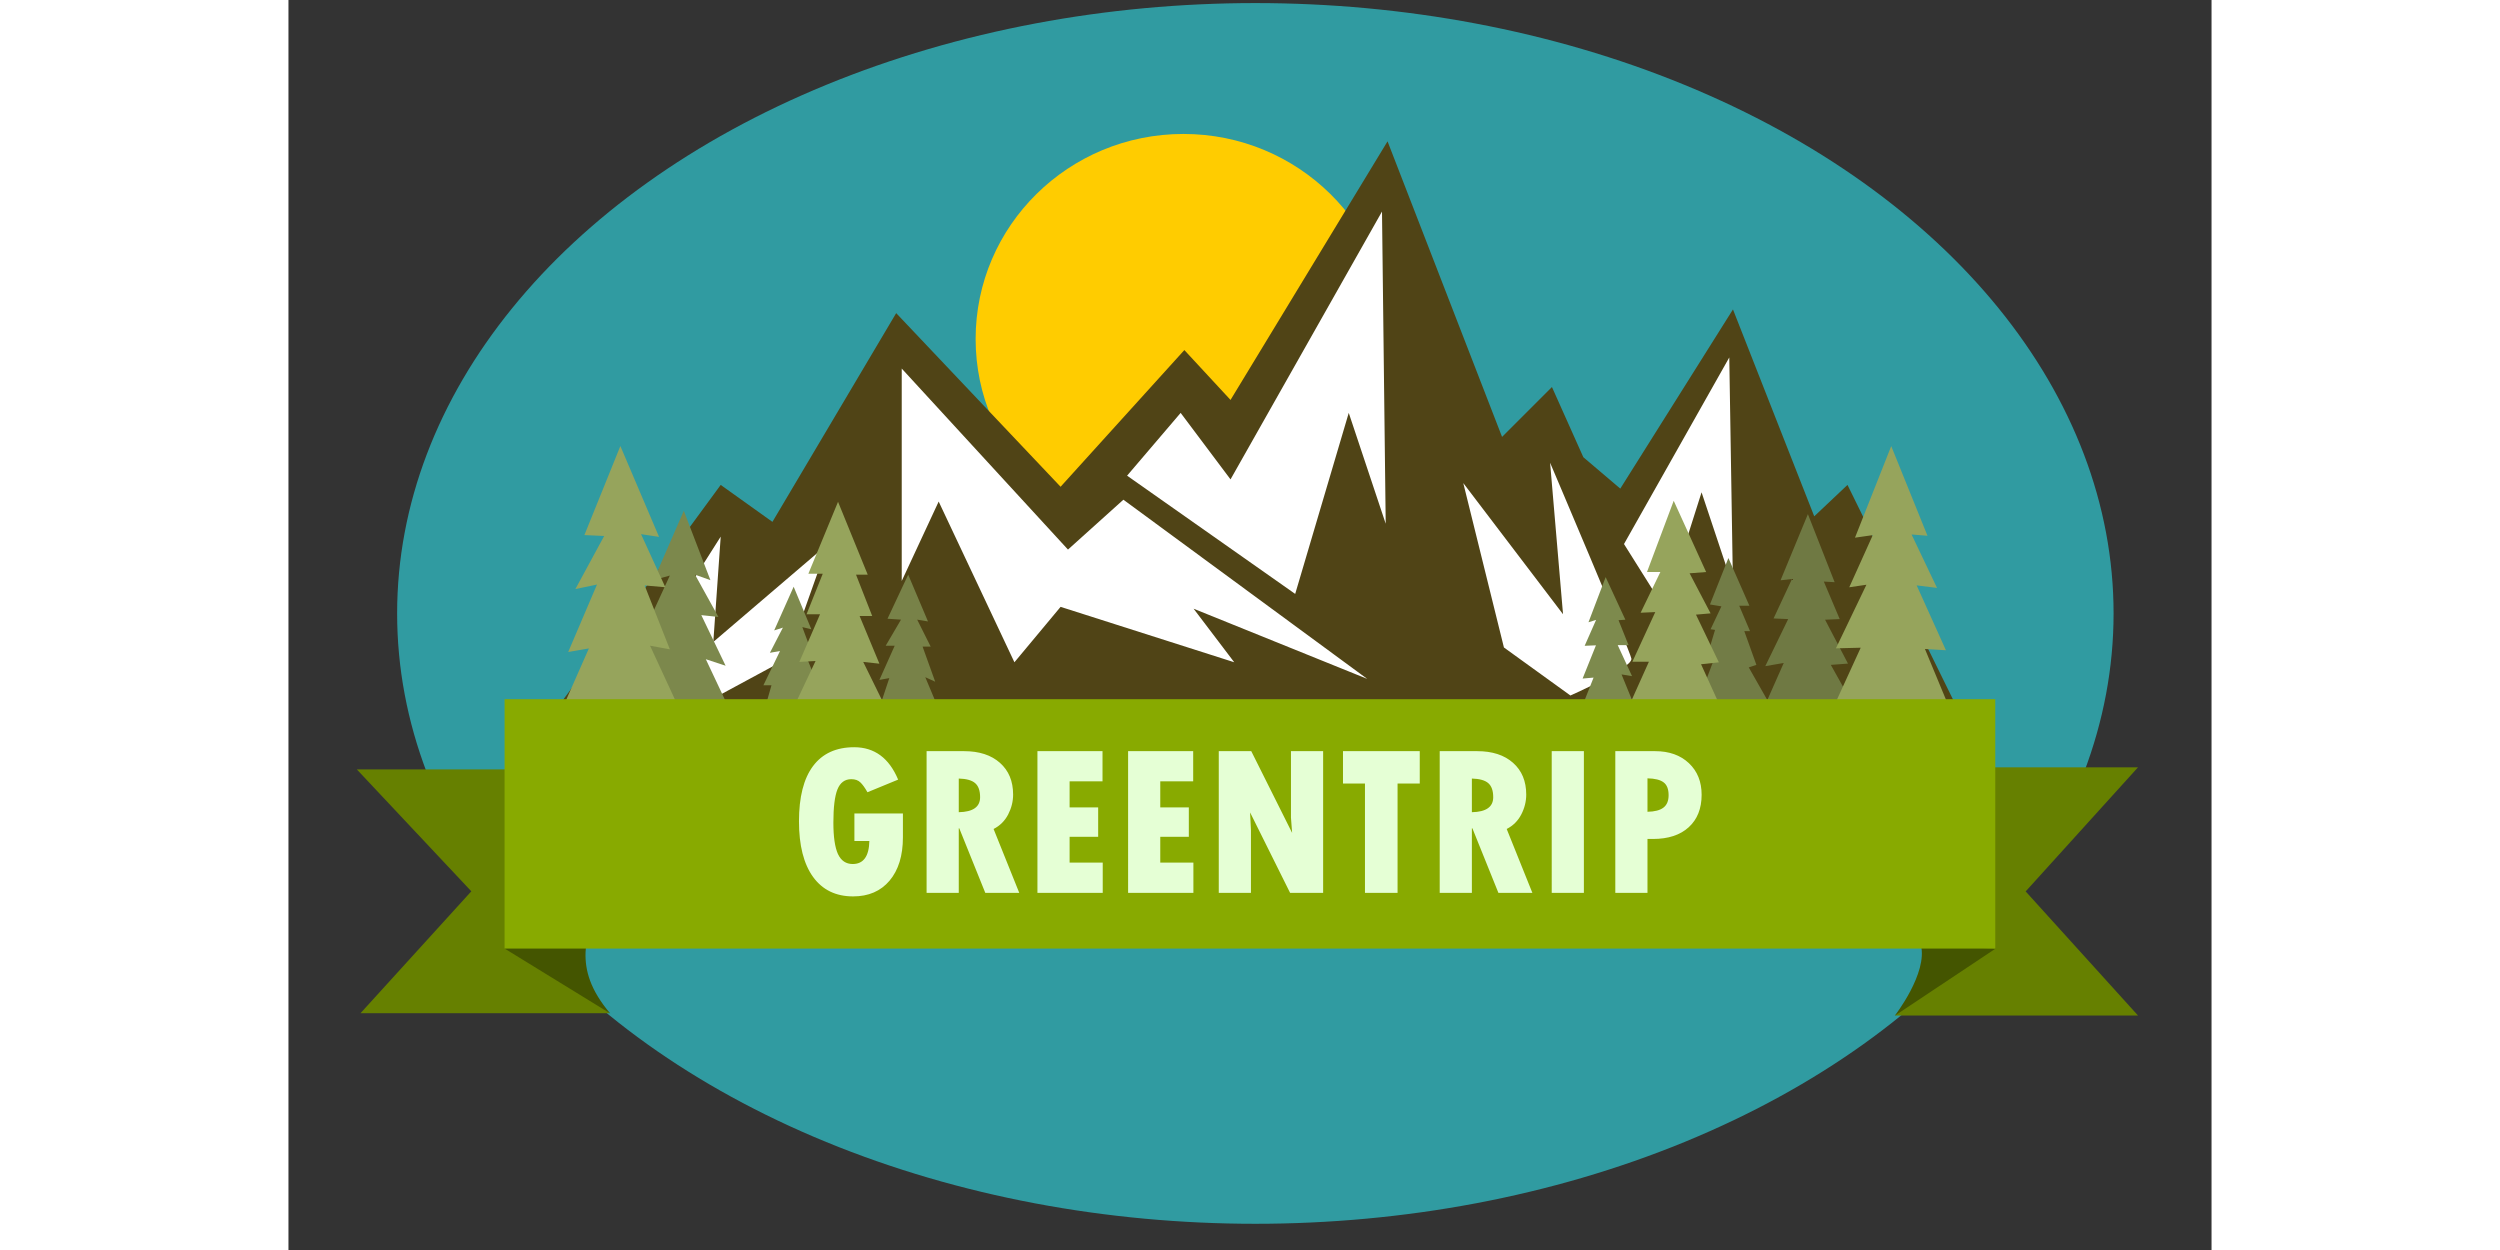<svg viewBox="0 90 200 130" width="400" height="200" xml:space="preserve" xmlns="http://www.w3.org/2000/svg">
  <rect x="0" y="90" width="200" height="130" fill="#333333" stroke="none"/>
  <g style="display:inline">
    <ellipse style="display:inline;fill:#309ba1;fill-opacity:1;stroke-width:.321" cx="100.557" cy="153.797" rx="89.255" ry="63.477"/>
    <ellipse style="fill:#fc0;stroke-width:.276" cx="93.077" cy="125.255" rx="21.612" ry="21.324"/>
    <path style="fill:#504416;fill-opacity:1;stroke-width:.265" d="m28.048 163.484 16.905-23.053 5.38 3.843 12.87-21.709 17.098 18.059 12.872-14.217 4.802 5.187 16.33-26.895 11.91 30.738 5.187-5.187 3.266 7.3 3.842 3.266 11.719-18.635 8.453 21.516 3.458-3.266 11.526 23.438z"/>
    <path style="fill:#fff;fill-opacity:1;stroke-width:.265" d="m44.953 145.81-.768 10.95 11.91-10.181-4.226 11.91-9.605 5.188h-8.645zm18.827 4.611V128.33l17.29 18.826 5.763-5.187 25.358 18.635-18.058-7.3 4.227 5.57-18.059-5.762-4.802 5.763-7.877-16.714zm23.437-10.951 5.571-6.53 5.187 6.915L113.728 112l.385 32.467-3.843-11.527-5.57 18.827zm34.964.77 4.227 17.097 6.915 4.995s6.532-2.882 6.34-3.842-8.453-20.364-8.453-20.364l1.345 15.753z"/>
    <path style="display:inline;fill:#fff;fill-opacity:1;stroke-width:.265" d="m149.845 127.176.384 23.821-3.266-9.797-3.842 12.103-4.226-6.724z"/>
    <path style="fill:#668000;fill-opacity:1;stroke-width:.265" d="M27.472 170.016H7.108l11.91 12.68-11.526 12.679h25.935l-10.374-7.3Z"/>
    <path style="display:inline;fill:#450;fill-opacity:1;stroke-width:.265" d="m22.479 188.65 10.986 6.752c-4.183-4.92-2.16-8.174-1.504-11.625z"/>
    <path style="display:inline;fill:#668000;fill-opacity:1;stroke-width:.265" d="M192.351 169.802h-16.436l.271 16.436-9.101 9.374h25.266l-11.682-12.905Z"/>
    <path style="display:inline;fill:#450;fill-opacity:1;stroke-width:.265" d="m177.535 188.657-10.482 6.98s3.463-4.444 2.716-7.364z"/>
    <path style="fill:#7c884c;fill-opacity:1;stroke-width:.265" d="m41.116 143.123-3.137 7.203 1.684-.468-6.374 13.866 12.454-.209-2.338-4.957 2.058.678-2.526-5.262 1.777.187-2.432-4.397 1.602.573z"/>
    <path style="fill:#788248;fill-opacity:1;stroke-width:.265" d="m64.452 149.764-2.151 4.584 1.403.094-1.59 2.712h.935l-1.59 3.555 1.029-.187-.936 2.806h5.893l-1.216-2.9 1.03.468-1.31-3.648h.842l-1.404-2.806 1.123.187z"/>
    <path style="fill:#7e8a4d;fill-opacity:1;stroke-width:.265" d="m52.54 151.02-2.026 4.544.908-.292-1.352 2.62 1.052-.188-1.73 3.566h.841l-.561 1.965h5.145l-.468-2.152h.655l-1.31-3.18h.749l-1.002-2.686.941.232z"/>
    <path style="fill:#7d8a4d;fill-opacity:1;stroke-width:.265" d="m134.474 163.645 1.257-3.175-1.14.099 1.388-3.456-1.174.05 1.19-2.696-.793.248 1.786-4.696 2.05 4.431-.71.05 1.041 2.596h-1.124l1.488 3.225-1.091-.182 1.323 3.241z"/>
    <path style="fill:#727c46;fill-opacity:1;stroke-width:.265" d="m149.754 148.034-1.918 4.829 1.19.198-1.124 2.382.463.066-.992 3.307.86-.198-1.786 4.762 7.607-.132-2.183-3.837.794-.264-1.257-3.506h.595l-1.124-2.646h1.058z"/>
    <path style="display:inline;fill:#96a45c;fill-opacity:1;stroke-width:.265" d="m144.066 142.081-2.779 7.409h1.39l-2.051 4.233 1.521-.066-2.38 5.16h1.719l-2.05 4.563 9.458.066-1.984-4.365 1.852-.199-2.381-4.96 1.521-.133-2.183-4.167 1.72-.132z"/>
    <path style="fill:#6f7943;fill-opacity:1;stroke-width:.265" d="m158.022 143.47-2.844 6.88 1.19-.133-1.917 4.101 1.52.066-2.38 4.895 1.918-.33-1.786 4.034 8.863.066-2.182-3.902 1.786-.133-2.382-4.564 1.522-.066-1.654-3.902 1.125.066z"/>
    <path style="display:inline;fill:#96a45c;fill-opacity:1;stroke-width:.265" d="m172.773 163.71-2.58-6.217 2.183.133-3.043-6.747 2.117.264-2.646-5.556 1.654.132-3.77-9.326-3.77 9.525 1.851-.265-2.447 5.424 1.786-.265-3.175 6.615 2.58-.066-2.845 6.218zM57.156 142.187l-3.087 7.484h1.496l-1.683 4.21h1.403l-2.152 4.957 1.684-.093-2.339 4.958 9.823.28-2.526-5.145 1.684.187-2.058-4.957h1.31l-1.685-4.303h1.217zm-22.638-5.799-3.742 9.26 2.058.094-2.993 5.52 2.245-.469-2.994 7.016 2.152-.374-2.807 6.361 12.068-.374-2.9-6.268 2.058.375-2.62-6.642 2.152.187-2.526-5.52 1.871.282z"/>
    <path style="display:inline;fill:#8a0;fill-opacity:1;stroke-width:.265" d="M22.477 162.716h155.032v25.935H22.477z"/>
    <path d="M241.145 658.876v9.333q0 10.833-5.25 17.042-5.208 6.166-14.292 6.166-10.166 0-15.708-7.625-5.542-7.666-5.542-21.833 0-14.292 5.5-21.667 5.542-7.416 16.167-7.416 11.917 0 17.25 12.708l-12.042 4.958q-1.5-2.666-2.791-3.875-1.292-1.25-3.542-1.25-3.833 0-5.458 4.042-1.584 4-1.584 13 0 8.375 1.792 12.333 1.833 3.917 5.792 3.917 6.333 0 6.541-9.042h-5.875v-10.791zm9.292-24.459h14.708q8.917 0 14.083 4.584t5.167 12.458q0 4.042-1.958 7.833-1.959 3.75-5.709 5.667l10.084 25.083h-13.334L263.27 664.71h-.208v25.333h-12.625zm12.625 10.75v13.209q8.375-.167 8.375-5.875 0-3.875-1.959-5.542-1.916-1.667-6.416-1.792m30.875-10.75h25.541v11.834h-12.916v10.25h11.208v11.541h-11.208v10.125h13v11.875h-25.625zm35.583 0h25.542v11.834h-12.917v10.25h11.208v11.541h-11.208v10.125h13v11.875H329.52zm35.583 0h12.75l16.042 32.084-.458-6v-26.084h12.624v55.625h-12.958l-15.708-31.583.333 6.917v24.666h-12.625zm48.75 0h30.125v12.709h-8.708v42.916h-12.792v-42.916h-8.625zm37.958 0h14.709q8.916 0 14.083 4.584t5.167 12.458q0 4.042-1.959 7.833-1.958 3.75-5.708 5.667l10.083 25.083h-13.333l-10.208-25.333h-.209v25.333h-12.625zm12.625 10.75v13.209q8.375-.167 8.375-5.875 0-3.875-1.958-5.542-1.917-1.667-6.417-1.792m31.334-10.75h12.625v55.625H495.77Zm24.958 0h15.625q8.25 0 13.25 4.709t5 12.416q0 8.125-5.083 12.75-5.042 4.584-14 4.584h-2.167v21.166h-12.625zm12.625 10.667v13.125q4.25-.083 6.25-1.625 2.042-1.542 2.042-4.875 0-3.583-1.959-5.042-1.958-1.5-6.333-1.583" style="font-size:85.333px;line-height:1.2;font-family:&quot;Tw Cen MT Condensed Extra Bold&quot;;-inkscape-font-specification:&quot;Tw Cen MT Condensed Extra Bold, &quot;;text-align:center;direction:rtl;text-anchor:middle;white-space:pre;fill:#e5ffd5" transform="scale(.265)" aria-label="GREENTRIP"/>
  </g>
</svg>
